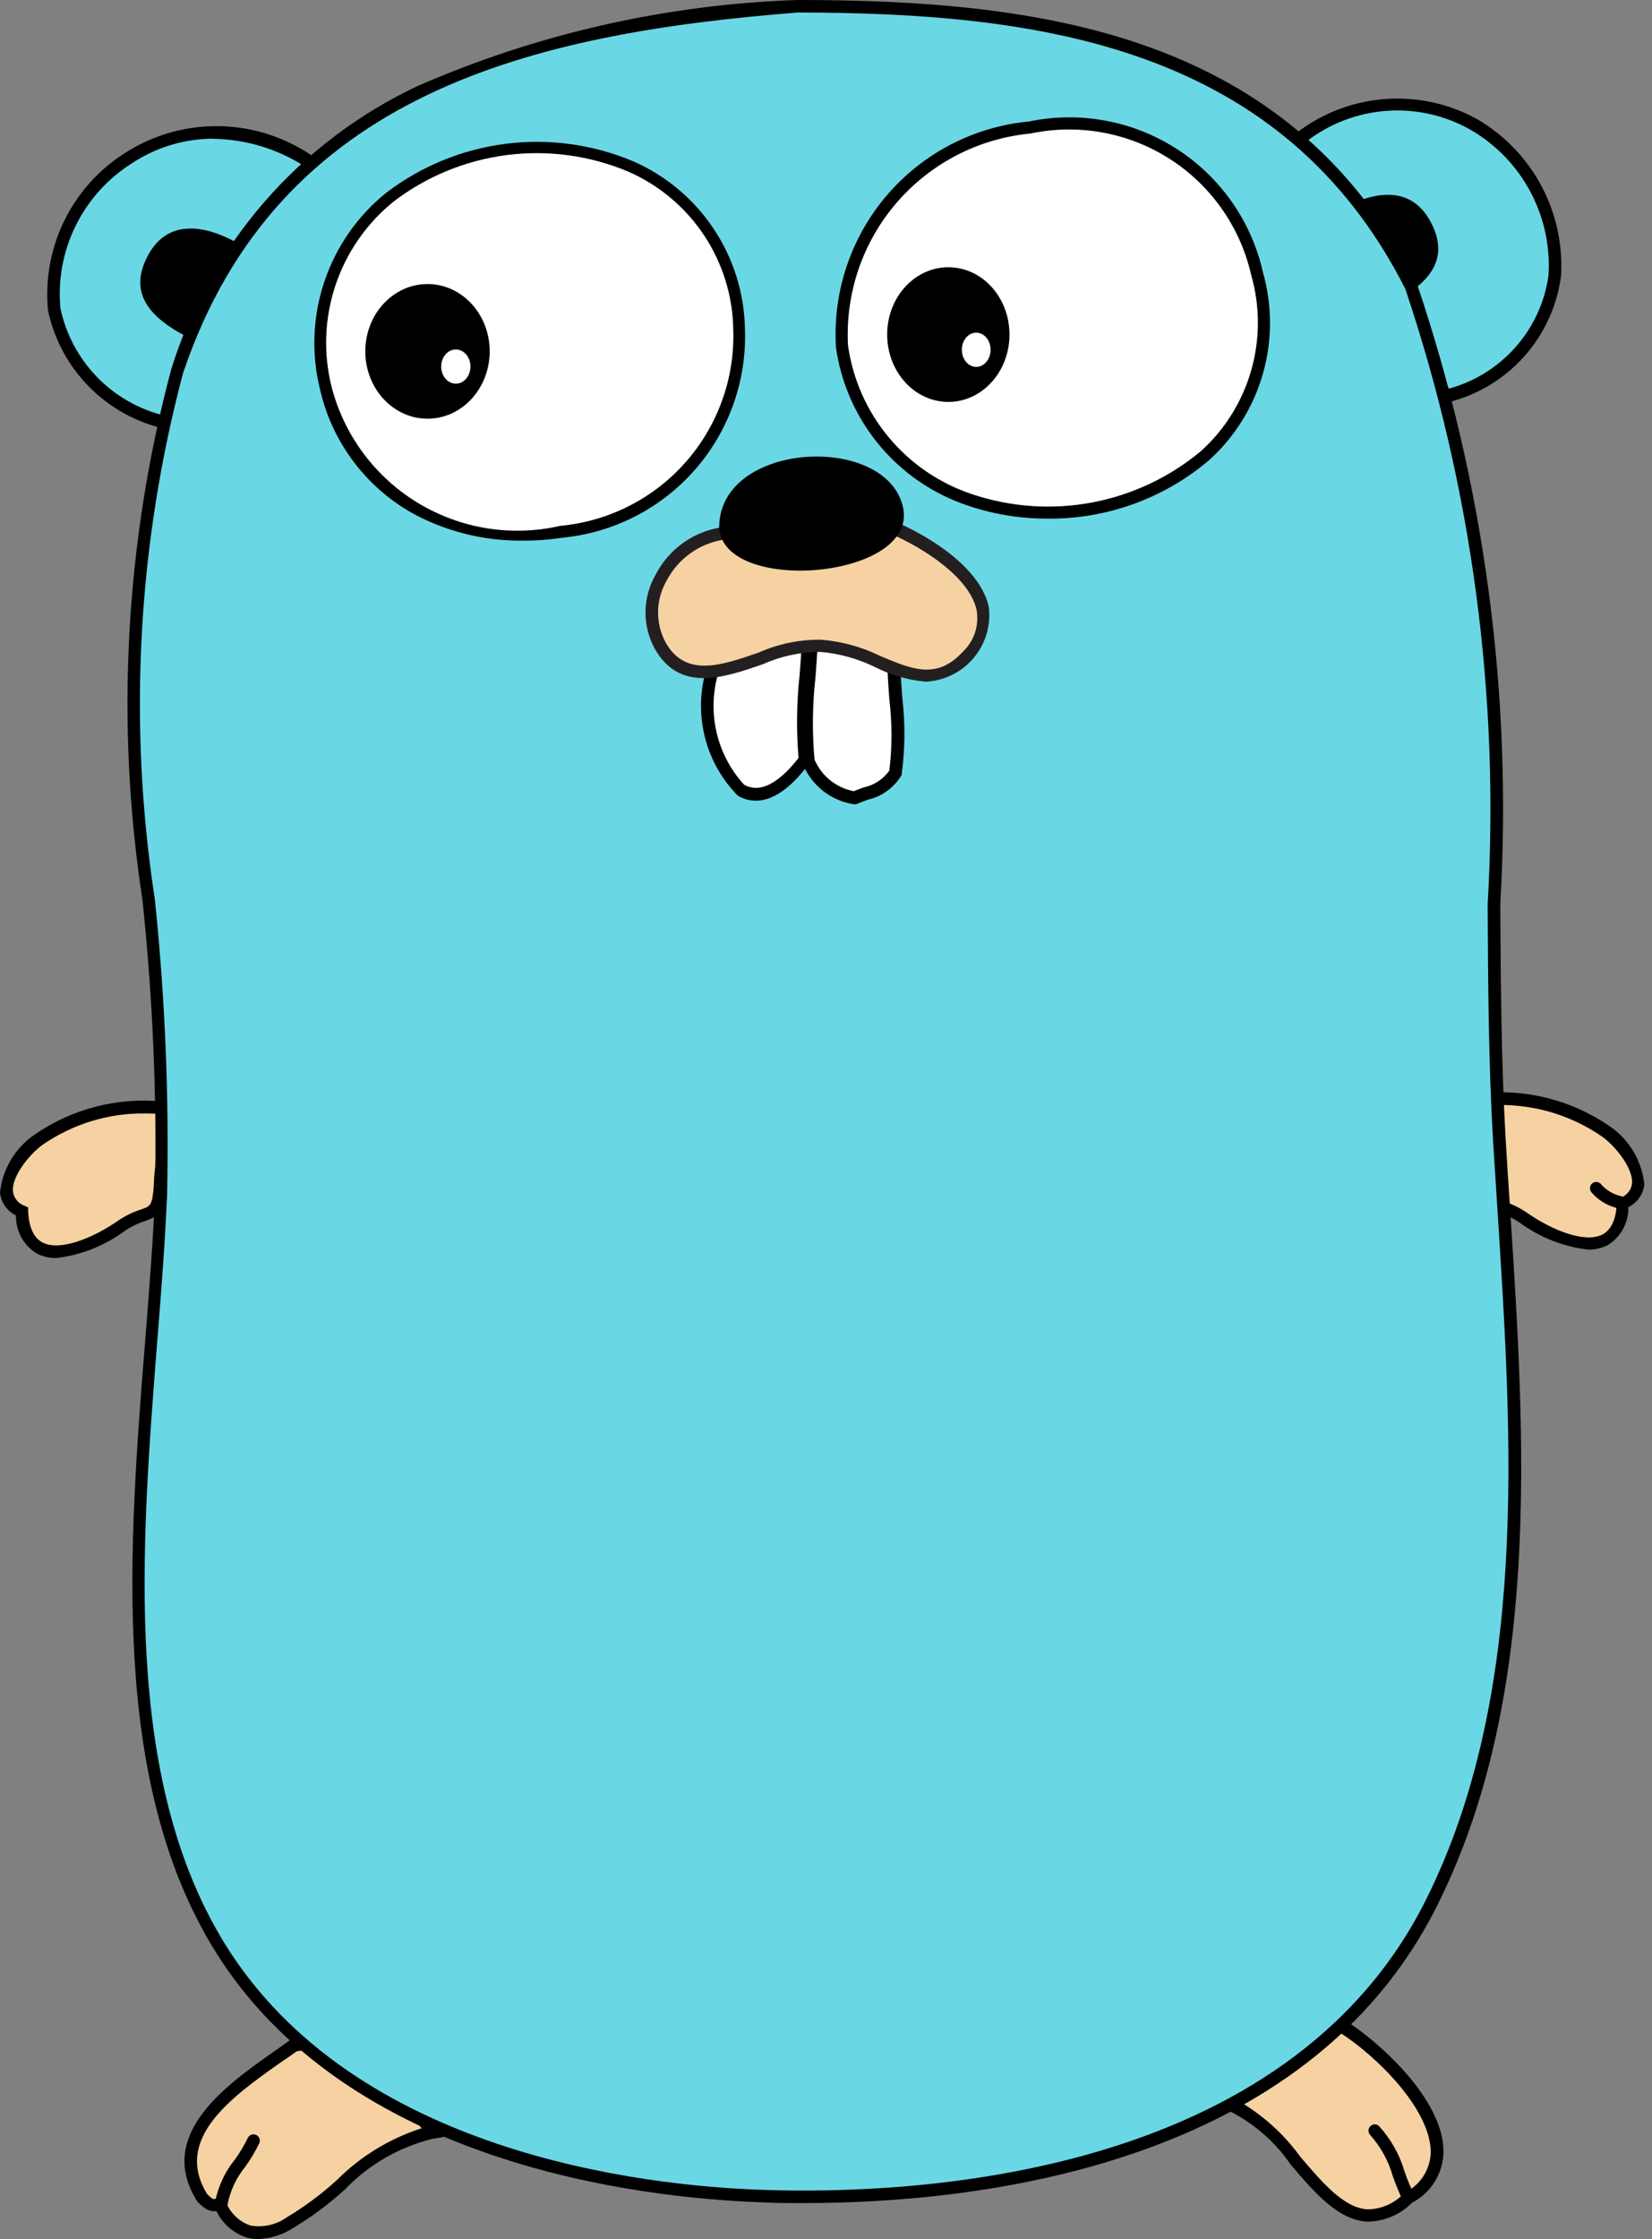 <svg width="31" height="42" viewBox="0 0 31 42" fill="none" xmlns="http://www.w3.org/2000/svg">
<rect x="0" y="0" width="31" height="42" fill="#808080" stroke="none"/>
<path fill-rule="evenodd" clip-rule="evenodd" d="M0.416 22.725C0.476 23.964 1.713 23.391 2.274 23.004C2.807 22.636 2.963 22.942 3.009 22.216C3.057 21.741 3.077 21.262 3.068 20.784C2.241 20.701 1.412 20.914 0.728 21.384C0.387 21.631 -0.249 22.419 0.416 22.734" fill="#F6D2A2"/>
<path d="M1.059 23.598C0.937 23.6 0.815 23.574 0.705 23.522C0.579 23.449 0.475 23.343 0.403 23.216C0.332 23.088 0.296 22.944 0.3 22.799C0.218 22.759 0.148 22.699 0.095 22.625C0.043 22.551 0.01 22.464 0 22.374C0.022 22.156 0.092 21.946 0.204 21.757C0.316 21.569 0.467 21.407 0.648 21.284C1.355 20.795 2.213 20.575 3.067 20.664L3.17 20.673V20.775C3.183 21.149 3.171 21.523 3.135 21.896C3.126 22.005 3.118 22.113 3.111 22.223C3.078 22.737 2.982 22.815 2.716 22.907C2.577 22.951 2.445 23.016 2.325 23.1C1.953 23.372 1.517 23.544 1.059 23.598V23.598ZM2.724 20.886C2.035 20.877 1.361 21.084 0.795 21.477C0.552 21.654 0.214 22.068 0.243 22.353C0.252 22.413 0.277 22.47 0.316 22.517C0.355 22.564 0.406 22.599 0.464 22.619L0.528 22.649V22.719C0.543 23.028 0.636 23.226 0.805 23.31C1.133 23.472 1.742 23.223 2.202 22.907C2.34 22.811 2.492 22.736 2.652 22.685C2.826 22.625 2.862 22.611 2.888 22.208C2.888 22.098 2.902 21.989 2.912 21.878C2.942 21.549 2.955 21.22 2.95 20.891C2.873 20.888 2.799 20.886 2.725 20.886H2.724Z" fill="black"/>
<path fill-rule="evenodd" clip-rule="evenodd" d="M3.277 7.963C-1.467 6.63 2.061 0.6 5.869 3.078L3.277 7.963Z" fill="#6AD7E5"/>
<path d="M3.336 8.1L3.244 8.074C2.673 7.977 2.145 7.711 1.727 7.31C1.309 6.908 1.021 6.391 0.901 5.824C0.845 5.242 0.952 4.656 1.211 4.131C1.47 3.607 1.87 3.165 2.367 2.856C2.905 2.516 3.533 2.346 4.169 2.368C4.805 2.389 5.42 2.602 5.934 2.977L6.024 3.036L3.336 8.1ZM4.009 2.601C3.471 2.601 2.945 2.757 2.494 3.051C2.036 3.335 1.665 3.741 1.425 4.224C1.184 4.708 1.084 5.248 1.134 5.785C1.242 6.292 1.497 6.756 1.867 7.119C2.237 7.482 2.707 7.727 3.216 7.824L5.713 3.118C5.204 2.792 4.614 2.614 4.009 2.604V2.601Z" fill="black"/>
<path fill-rule="evenodd" clip-rule="evenodd" d="M24.352 2.625C28.102 -0.012 31.499 5.938 27.136 7.435L24.352 2.625Z" fill="#6AD7E5"/>
<path d="M27.083 7.578L24.195 2.59L24.284 2.529C24.764 2.144 25.348 1.912 25.961 1.86C26.574 1.808 27.189 1.941 27.726 2.239C28.235 2.538 28.65 2.971 28.927 3.491C29.203 4.012 29.33 4.599 29.292 5.187C29.216 5.747 28.973 6.272 28.596 6.693C28.218 7.113 27.722 7.411 27.173 7.546L27.083 7.578ZM24.509 2.659L27.189 7.29C27.675 7.158 28.111 6.885 28.443 6.507C28.776 6.129 28.99 5.662 29.058 5.163C29.092 4.62 28.974 4.078 28.718 3.597C28.462 3.117 28.078 2.717 27.608 2.442C27.128 2.166 26.577 2.04 26.025 2.079C25.473 2.117 24.945 2.32 24.509 2.659V2.659Z" fill="black"/>
<path fill-rule="evenodd" clip-rule="evenodd" d="M25.159 37.976C26.113 38.565 27.859 40.35 26.425 41.216C25.051 42.474 24.282 39.834 23.074 39.468C23.306 39.094 23.61 38.77 23.968 38.514C24.326 38.258 24.73 38.075 25.159 37.976V37.976Z" fill="#F6D2A2"/>
<path d="M25.701 41.672H25.644C25.102 41.639 24.652 41.111 24.217 40.599C23.919 40.165 23.513 39.815 23.04 39.584L22.881 39.536L22.98 39.401C23.469 38.623 24.246 38.069 25.141 37.862H25.185L25.222 37.884C25.833 38.262 27.093 39.366 27.087 40.365C27.084 40.562 27.027 40.755 26.924 40.923C26.82 41.091 26.672 41.228 26.497 41.319C26.286 41.533 26.001 41.659 25.701 41.672V41.672ZM23.263 39.422C23.708 39.684 24.094 40.034 24.397 40.452C24.819 40.947 25.218 41.415 25.659 41.442C25.788 41.442 25.915 41.415 26.033 41.363C26.151 41.312 26.257 41.236 26.344 41.142L26.362 41.129C26.505 41.059 26.626 40.951 26.712 40.817C26.797 40.683 26.845 40.529 26.848 40.37C26.848 39.572 25.84 38.57 25.132 38.12C24.367 38.297 23.699 38.76 23.263 39.414V39.422Z" fill="black"/>
<path d="M26.425 41.334C26.404 41.334 26.382 41.328 26.364 41.316C26.345 41.305 26.33 41.289 26.32 41.269C26.251 41.123 26.189 40.973 26.136 40.819C26.054 40.531 25.907 40.265 25.707 40.042C25.688 40.02 25.679 39.992 25.68 39.962C25.681 39.933 25.693 39.906 25.713 39.885C25.733 39.864 25.76 39.851 25.789 39.849C25.818 39.847 25.847 39.855 25.87 39.873C26.098 40.12 26.265 40.416 26.358 40.738C26.408 40.881 26.466 41.022 26.532 41.158C26.546 41.187 26.548 41.219 26.538 41.249C26.529 41.279 26.507 41.303 26.479 41.317C26.463 41.327 26.444 41.333 26.425 41.334V41.334Z" fill="black"/>
<path fill-rule="evenodd" clip-rule="evenodd" d="M8.122 39.993C7.003 40.165 6.373 41.176 5.44 41.689C4.561 42.214 4.224 41.521 4.146 41.38C4.008 41.317 4.02 41.439 3.807 41.23C2.986 39.937 4.654 39 5.521 38.358C6.729 38.113 7.486 39.16 8.122 39.993Z" fill="#F6D2A2"/>
<path d="M4.843 42C4.772 42 4.701 41.991 4.632 41.973C4.508 41.933 4.394 41.868 4.296 41.783C4.199 41.698 4.119 41.594 4.062 41.478H4.035C3.936 41.478 3.862 41.457 3.715 41.308L3.699 41.289C2.914 40.05 4.249 39.109 5.134 38.487C5.245 38.409 5.35 38.337 5.445 38.265L5.466 38.25H5.491C6.735 37.998 7.521 39.027 8.151 39.853L8.329 40.086L8.133 40.116C7.5 40.268 6.925 40.598 6.475 41.067C6.172 41.344 5.842 41.589 5.49 41.799C5.296 41.922 5.073 41.992 4.843 42V42ZM4.053 41.241C4.1 41.241 4.148 41.252 4.191 41.272L4.225 41.289L4.255 41.341C4.297 41.435 4.358 41.518 4.433 41.588C4.508 41.657 4.597 41.71 4.693 41.745C4.811 41.767 4.933 41.765 5.05 41.739C5.168 41.713 5.279 41.664 5.377 41.595C5.717 41.392 6.035 41.155 6.327 40.888C6.77 40.445 7.313 40.114 7.911 39.922C7.311 39.133 6.618 38.281 5.568 38.478C5.469 38.55 5.369 38.619 5.268 38.686C4.368 39.322 3.24 40.114 3.889 41.158C3.982 41.251 4.005 41.25 4.024 41.25L4.053 41.241Z" fill="black"/>
<path d="M4.144 41.498H4.134C4.103 41.495 4.074 41.48 4.053 41.456C4.033 41.432 4.023 41.401 4.026 41.37C4.074 41.056 4.205 40.76 4.405 40.512C4.5 40.382 4.582 40.243 4.653 40.098C4.667 40.072 4.69 40.051 4.719 40.042C4.747 40.032 4.778 40.033 4.805 40.046C4.833 40.058 4.854 40.08 4.866 40.107C4.878 40.135 4.879 40.166 4.869 40.194C4.793 40.352 4.704 40.502 4.602 40.644C4.425 40.86 4.308 41.119 4.263 41.394C4.259 41.423 4.245 41.449 4.223 41.468C4.201 41.487 4.173 41.498 4.144 41.498V41.498Z" fill="black"/>
<path fill-rule="evenodd" clip-rule="evenodd" d="M3.474 6.3C2.849 5.969 2.39 5.52 2.772 4.8C3.126 4.13 3.785 4.2 4.41 4.533L3.474 6.3ZM26.147 5.667C26.773 5.336 27.232 4.887 26.849 4.167C26.495 3.497 25.837 3.567 25.211 3.9L26.147 5.667Z" fill="black"/>
<path fill-rule="evenodd" clip-rule="evenodd" d="M30.455 22.569C30.395 23.808 29.157 23.235 28.596 22.848C28.064 22.48 27.908 22.786 27.861 22.06C27.813 21.584 27.794 21.106 27.803 20.628C28.629 20.545 29.459 20.758 30.143 21.228C30.483 21.475 31.119 22.263 30.455 22.578" fill="#F6D2A2"/>
<path d="M29.812 23.441C29.349 23.389 28.908 23.218 28.531 22.944C28.411 22.86 28.279 22.795 28.14 22.751C27.874 22.658 27.778 22.58 27.745 22.067C27.745 21.957 27.73 21.849 27.721 21.74C27.685 21.367 27.674 20.993 27.687 20.619V20.517L27.789 20.508C28.643 20.419 29.502 20.639 30.208 21.128C30.389 21.251 30.541 21.413 30.652 21.601C30.764 21.79 30.834 22 30.856 22.218C30.846 22.308 30.814 22.395 30.761 22.469C30.709 22.543 30.638 22.603 30.556 22.643C30.56 22.788 30.524 22.932 30.453 23.06C30.382 23.187 30.278 23.293 30.151 23.366C30.045 23.415 29.93 23.441 29.812 23.441V23.441ZM27.918 20.741C27.913 21.07 27.926 21.399 27.957 21.728L27.981 22.058C28.006 22.461 28.042 22.473 28.216 22.535C28.377 22.586 28.528 22.661 28.666 22.757C29.125 23.075 29.736 23.322 30.063 23.16C30.232 23.076 30.325 22.878 30.34 22.569V22.499L30.405 22.469C30.463 22.449 30.514 22.414 30.553 22.367C30.592 22.32 30.617 22.263 30.625 22.203C30.652 21.918 30.316 21.504 30.073 21.327C29.444 20.889 28.683 20.68 27.918 20.736V20.741Z" fill="black"/>
<path fill-rule="evenodd" clip-rule="evenodd" d="M30.454 22.569C30.266 22.527 30.094 22.431 29.961 22.291Z" fill="#C6B198"/>
<path d="M30.455 22.686C30.442 22.688 30.428 22.688 30.415 22.686L30.338 22.659C30.155 22.613 29.991 22.512 29.867 22.369C29.856 22.357 29.847 22.343 29.842 22.327C29.837 22.311 29.835 22.295 29.837 22.278C29.838 22.262 29.843 22.246 29.851 22.231C29.859 22.217 29.87 22.204 29.884 22.194C29.897 22.184 29.912 22.177 29.928 22.174C29.944 22.17 29.961 22.17 29.977 22.173C29.994 22.176 30.009 22.183 30.023 22.192C30.036 22.202 30.047 22.214 30.056 22.228C30.153 22.333 30.279 22.405 30.418 22.437L30.497 22.465C30.522 22.476 30.543 22.494 30.556 22.518C30.569 22.542 30.573 22.569 30.569 22.596C30.564 22.622 30.55 22.647 30.53 22.664C30.509 22.682 30.484 22.692 30.457 22.693L30.455 22.686Z" fill="black"/>
<path fill-rule="evenodd" clip-rule="evenodd" d="M14.96 0.118C19.709 0.118 24.161 0.798 26.482 5.361C28.565 10.474 27.824 15.99 28.142 21.394C28.415 26.035 29.02 31.396 26.867 35.698C24.602 40.222 18.943 41.361 14.279 41.194C10.616 41.064 6.193 39.868 4.126 36.522C1.7 32.596 2.849 26.758 3.025 22.39C3.233 17.217 1.624 12.025 3.325 6.963C5.089 1.713 9.844 0.523 14.962 0.118" fill="#6AD7E5"/>
<path d="M15.091 41.325C14.791 41.325 14.521 41.325 14.277 41.31C12.027 41.229 6.513 40.606 4.027 36.582C2.067 33.408 2.416 29.02 2.724 25.149C2.802 24.175 2.874 23.255 2.91 22.384C2.945 20.548 2.866 18.712 2.674 16.886C2.164 13.563 2.348 10.171 3.214 6.924C3.573 5.767 4.17 4.697 4.965 3.783C5.76 2.869 6.738 2.131 7.834 1.615C10.084 0.632 12.499 0.084 14.952 0H14.961C19.597 0 24.216 0.643 26.587 5.307V5.316C27.852 9.06 28.384 13.013 28.153 16.959C28.161 18.413 28.17 19.917 28.255 21.387C28.281 21.837 28.311 22.287 28.341 22.737C28.617 26.998 28.929 31.83 26.968 35.746C24.525 40.638 18.357 41.325 15.091 41.325V41.325ZM14.965 0.235C10.024 0.627 5.215 1.718 3.435 6.999C2.58 10.216 2.4 13.576 2.905 16.866C3.097 18.703 3.174 20.549 3.136 22.395C3.1 23.271 3.028 24.195 2.95 25.17C2.65 29.006 2.299 33.352 4.219 36.461C6.646 40.389 12.061 40.998 14.277 41.076C17.16 41.179 24.145 40.855 26.754 35.645C28.686 31.785 28.375 26.988 28.104 22.756L28.018 21.407C27.931 19.93 27.924 18.423 27.916 16.966C28.145 13.053 27.62 9.132 26.37 5.417C24.061 0.864 19.524 0.237 14.965 0.235V0.235Z" fill="black"/>
<path fill-rule="evenodd" clip-rule="evenodd" d="M15.799 6.493C16.651 11.444 24.754 10.14 23.59 5.143C22.54 0.661 15.516 1.902 15.799 6.493Z" fill="white"/>
<path d="M19.648 9.728C19.144 9.729 18.643 9.647 18.166 9.485C17.516 9.27 16.94 8.877 16.502 8.352C16.064 7.827 15.781 7.189 15.686 6.512V6.5C15.627 5.464 15.971 4.445 16.647 3.658C17.323 2.871 18.277 2.376 19.31 2.279C20.268 2.08 21.265 2.266 22.087 2.797C22.909 3.328 23.488 4.16 23.701 5.115C23.877 5.737 23.875 6.395 23.697 7.016C23.519 7.637 23.17 8.196 22.691 8.63C21.843 9.351 20.762 9.742 19.648 9.728V9.728ZM15.913 6.48C16.003 7.116 16.268 7.714 16.68 8.206C17.091 8.699 17.632 9.068 18.241 9.27C18.967 9.513 19.743 9.567 20.495 9.425C21.247 9.283 21.951 8.951 22.538 8.46C22.988 8.053 23.314 7.528 23.48 6.944C23.646 6.361 23.646 5.743 23.479 5.16C23.276 4.262 22.727 3.479 21.952 2.982C21.177 2.486 20.237 2.314 19.336 2.505C18.362 2.597 17.462 3.063 16.824 3.804C16.186 4.545 15.86 5.504 15.913 6.48V6.48Z" fill="black"/>
<path fill-rule="evenodd" clip-rule="evenodd" d="M6.118 7.294C7.222 11.61 14.131 10.5 13.87 6.177C13.558 0.993 5.06 1.993 6.116 7.294" fill="white"/>
<path d="M9.803 10.141C9.1 10.148 8.407 9.98 7.786 9.652C7.342 9.412 6.954 9.079 6.648 8.678C6.342 8.276 6.124 7.815 6.01 7.323C5.839 6.651 5.865 5.944 6.085 5.287C6.305 4.63 6.708 4.049 7.249 3.615C7.9 3.118 8.672 2.802 9.485 2.698C10.297 2.594 11.123 2.707 11.879 3.024C12.494 3.293 13.019 3.732 13.391 4.291C13.764 4.849 13.968 5.503 13.979 6.174C14.014 7.141 13.678 8.086 13.039 8.813C12.4 9.541 11.508 9.997 10.544 10.087C10.299 10.125 10.051 10.143 9.803 10.141V10.141ZM6.226 7.27C6.463 8.175 7.044 8.951 7.844 9.435C8.644 9.919 9.601 10.073 10.513 9.864C11.421 9.78 12.264 9.353 12.867 8.668C13.471 7.984 13.79 7.095 13.76 6.183C13.751 5.552 13.56 4.937 13.21 4.411C12.861 3.886 12.367 3.472 11.789 3.219C11.071 2.917 10.286 2.81 9.513 2.908C8.74 3.007 8.006 3.307 7.387 3.78C6.879 4.189 6.5 4.736 6.294 5.355C6.088 5.974 6.064 6.639 6.226 7.27V7.27Z" fill="black"/>
<path fill-rule="evenodd" clip-rule="evenodd" d="M16.777 12.441C16.848 13.123 16.856 13.811 16.801 14.495C16.636 14.805 16.313 14.838 16.036 14.964C15.846 14.934 15.668 14.857 15.517 14.739C15.366 14.621 15.248 14.467 15.173 14.29C15.132 13.516 15.152 12.739 15.235 11.967L16.777 12.441Z" fill="white"/>
<path d="M16.053 15.086H16.018C15.809 15.052 15.611 14.966 15.444 14.835C15.277 14.703 15.147 14.531 15.066 14.336V14.304C15.016 13.774 15.02 13.239 15.079 12.71C15.099 12.465 15.118 12.213 15.126 11.96V11.81L16.897 12.353V12.44C16.897 12.653 16.915 12.873 16.933 13.106C16.988 13.574 16.984 14.047 16.921 14.514V14.532L16.912 14.549C16.844 14.661 16.754 14.759 16.647 14.836C16.541 14.914 16.419 14.969 16.291 14.999C16.221 15.024 16.155 15.047 16.09 15.077L16.053 15.086ZM15.289 14.259C15.355 14.408 15.456 14.539 15.583 14.64C15.711 14.742 15.861 14.81 16.021 14.841C16.083 14.816 16.146 14.793 16.206 14.771C16.401 14.73 16.573 14.617 16.689 14.454C16.742 14.012 16.742 13.565 16.689 13.124C16.674 12.918 16.659 12.722 16.654 12.524L15.342 12.122C15.331 12.326 15.316 12.528 15.301 12.722C15.244 13.232 15.239 13.747 15.286 14.259H15.289Z" fill="black"/>
<path d="M8.022 7.854C8.667 7.854 9.189 7.288 9.189 6.591C9.189 5.893 8.667 5.328 8.022 5.328C7.378 5.328 6.855 5.893 6.855 6.591C6.855 7.288 7.378 7.854 8.022 7.854Z" fill="black"/>
<path d="M8.554 7.197C8.705 7.197 8.828 7.053 8.828 6.876C8.828 6.699 8.705 6.555 8.554 6.555C8.402 6.555 8.279 6.699 8.279 6.876C8.279 7.053 8.402 7.197 8.554 7.197Z" fill="white"/>
<path d="M17.796 7.539C18.43 7.539 18.943 6.973 18.943 6.276C18.943 5.578 18.43 5.013 17.796 5.013C17.162 5.013 16.648 5.578 16.648 6.276C16.648 6.973 17.162 7.539 17.796 7.539Z" fill="black"/>
<path d="M18.319 6.882C18.468 6.882 18.589 6.738 18.589 6.561C18.589 6.384 18.468 6.24 18.319 6.24C18.17 6.24 18.049 6.384 18.049 6.561C18.049 6.738 18.17 6.882 18.319 6.882Z" fill="white"/>
<path fill-rule="evenodd" clip-rule="evenodd" d="M13.442 12.37C12.934 13.604 13.726 16.071 15.107 14.252C15.066 13.477 15.086 12.7 15.168 11.928L13.442 12.37Z" fill="white"/>
<path d="M14.185 15.019C14.066 15.019 13.949 14.987 13.846 14.926C13.515 14.591 13.29 14.166 13.2 13.704C13.108 13.241 13.156 12.763 13.335 12.327L13.357 12.273L15.286 11.775V11.925C15.279 12.18 15.258 12.435 15.238 12.675C15.18 13.188 15.175 13.707 15.223 14.221V14.269L15.195 14.308C14.797 14.85 14.454 15.019 14.185 15.019ZM13.531 12.469C13.388 12.848 13.353 13.258 13.429 13.655C13.505 14.053 13.69 14.421 13.963 14.719C14.32 14.923 14.713 14.569 14.985 14.217C14.942 13.702 14.948 13.184 15.004 12.67C15.019 12.477 15.034 12.279 15.045 12.082L13.531 12.469Z" fill="black"/>
<path fill-rule="evenodd" clip-rule="evenodd" d="M13.616 9.995C13.379 10.017 13.151 10.095 12.95 10.223C12.749 10.351 12.582 10.524 12.462 10.729C12.342 10.934 12.272 11.165 12.258 11.402C12.245 11.64 12.288 11.877 12.384 12.095C13.037 13.277 14.495 11.99 15.403 12.111C16.453 12.132 17.305 13.217 18.144 12.308C19.077 11.297 17.742 10.311 16.698 9.872L13.616 9.995Z" fill="#F6D2A2"/>
<path d="M17.397 12.789C17.062 12.763 16.736 12.671 16.436 12.521C16.113 12.36 15.762 12.261 15.402 12.229H15.389C15.021 12.23 14.657 12.307 14.321 12.457C13.584 12.713 12.749 13.001 12.281 12.158C12.167 11.945 12.11 11.708 12.113 11.467C12.117 11.226 12.182 10.991 12.302 10.782C12.428 10.536 12.613 10.325 12.841 10.168C13.068 10.011 13.331 9.913 13.605 9.882L16.721 9.75L16.745 9.761C17.52 10.088 18.404 10.686 18.555 11.385C18.576 11.554 18.561 11.725 18.514 11.888C18.466 12.051 18.385 12.203 18.277 12.334C18.169 12.465 18.035 12.573 17.884 12.65C17.732 12.728 17.567 12.774 17.397 12.786V12.789ZM15.413 12C15.8 12.032 16.179 12.137 16.527 12.309C17.117 12.556 17.577 12.752 18.059 12.234C18.166 12.135 18.247 12.011 18.294 11.872C18.34 11.734 18.351 11.586 18.326 11.442C18.195 10.842 17.363 10.289 16.676 9.996L13.622 10.117C13.387 10.147 13.164 10.233 12.97 10.368C12.776 10.503 12.618 10.683 12.509 10.893C12.408 11.067 12.353 11.264 12.349 11.465C12.345 11.667 12.392 11.866 12.486 12.043C12.858 12.717 13.536 12.485 14.241 12.239C14.61 12.075 15.01 11.994 15.413 12V12Z" fill="#231F20"/>
<path fill-rule="evenodd" clip-rule="evenodd" d="M13.497 9.945C13.427 8.302 16.56 8.1 16.935 9.472C17.31 10.845 13.656 11.165 13.502 9.946L13.497 9.945Z" fill="black"/>
</svg>
